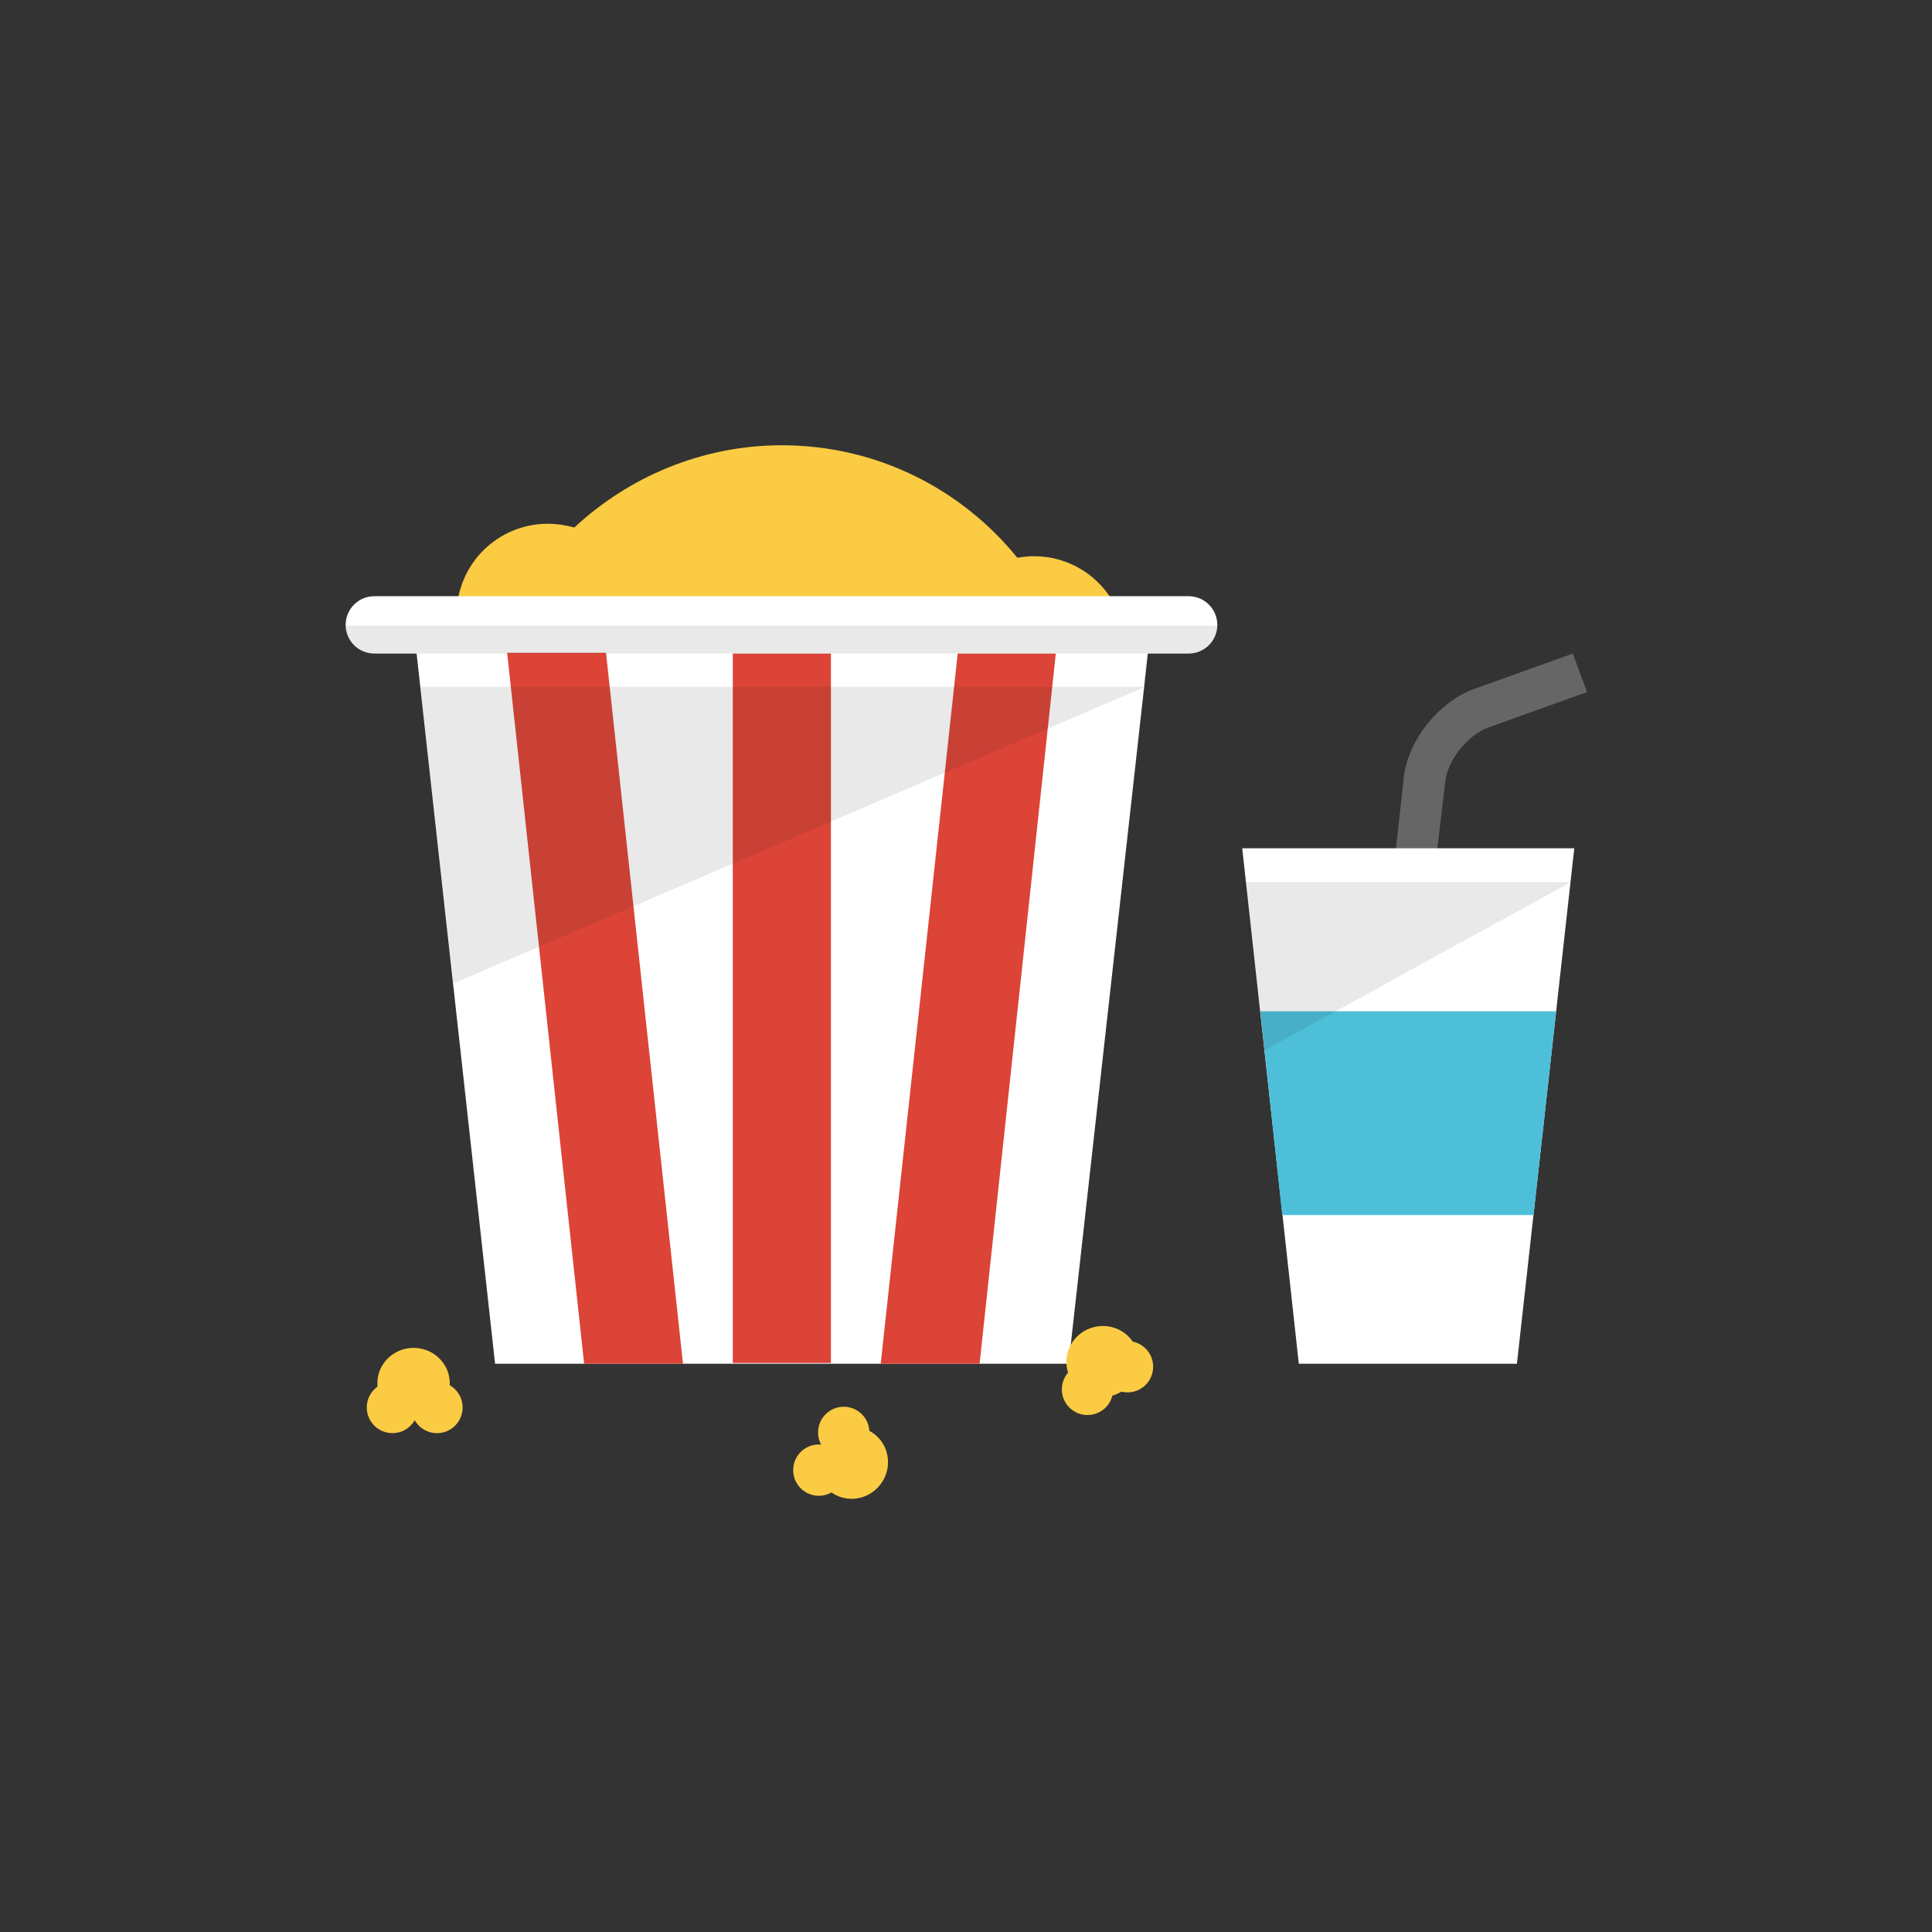 <?xml version="1.0" encoding="utf-8"?>
<!-- Generator: Adobe Illustrator 17.1.0, SVG Export Plug-In . SVG Version: 6.00 Build 0)  -->
<!DOCTYPE svg PUBLIC "-//W3C//DTD SVG 1.1//EN" "http://www.w3.org/Graphics/SVG/1.1/DTD/svg11.dtd">
<svg version="1.1" id="Layer_1" xmlns="http://www.w3.org/2000/svg" xmlns:xlink="http://www.w3.org/1999/xlink" x="0px" y="0px"
	 viewBox="0 0 256 256 " enable-background="new 315 0 512 512" xml:space="preserve">
<rect x="0" y="0" width="256" height="256" fill="#333333" stroke="none"/>
<g id="tvmovies"><path fill="none" d="M0 0h256v256h-256z"/><ellipse opacity=".1" fill="#444" enable-background="new" cx="186.6" cy="180.3" rx="18.3" ry="3.8"/><ellipse opacity=".1" fill="#444" enable-background="new" cx="103.6" cy="179.9" rx="46.5" ry="4.5"/><path fill="#FACB43" d="M149.1 85.8c0-6.7-5.4-12.1-12.1-12.1-.8 0-1.5.1-2.2.2-7.4-9.1-18.6-14.9-31.2-14.9-10.6 0-20.3 4.2-27.5 10.9-1.1-.3-2.3-.5-3.5-.5-6.7 0-12.1 5.4-12.1 12.1 0 3.5 1.5 6.7 4 8.9-.6 2.8-1 5.7-1 8.7 0 22.1 18 40.1 40.1 40.1s40.1-18 40.1-40.1c0-1.1-.1-2.1-.1-3.1 3.3-2.2 5.5-5.9 5.5-10.2z"/><path fill="#fff" d="M157.5 79h-107.9c-2.1 0-3.8 1.7-3.8 3.8 0 2.1 1.7 3.8 3.8 3.8h5.6l10.4 94.1h76l10.5-94.1h5.4c2.1 0 3.8-1.7 3.8-3.8 0-2.1-1.7-3.8-3.8-3.8z"/><path fill="#DB4437" d="M97.1 86.6v94h13v-94zM126.9 86.6l-10.2 94.1h13.1l10.1-94.1zM67.2 86.5l10.2 94.2h13.1l-10.2-94.2z"/><path fill="#666" d="M190.3 113.7l-5.4-.6 1.1-10c.5-4.9 4.6-10.1 9.3-11.8l13.1-4.7 1.9 5.1-13.1 4.7c-2.7 1-5.4 4.3-5.7 7.2l-1.2 10.1z"/><path fill="#fff" d="M164.6 112.4h44l-7.6 68.3h-28.9z"/><path fill="#4DBFD9" d="M203.2 161h-33.3l-2.9-27h39.2z"/><path opacity=".1" fill="#212121" enable-background="new" d="M208.1 116.9l-40.6 22.3-2.9-22.3z"/><ellipse fill="#FACB43" cx="54.8" cy="183.3" rx="4.8" ry="4.7"/><ellipse fill="#FACB43" cx="52" cy="186.5" rx="3.4" ry="3.4"/><ellipse fill="#FACB43" cx="57.9" cy="186.5" rx="3.4" ry="3.4"/><ellipse transform="matrix(-.555 .832 -.832 -.555 336.922 207.511)" fill="#FACB43" cx="112.9" cy="193.9" rx="4.8" ry="4.7"/><ellipse fill="#FACB43" cx="111.8" cy="189.8" rx="3.4" ry="3.4"/><ellipse fill="#FACB43" cx="108.5" cy="194.8" rx="3.4" ry="3.4"/><ellipse transform="matrix(.973 -.232 .232 .973 -37.889 38.871)" fill="#FACB43" cx="146.1" cy="180.3" rx="4.8" ry="4.7"/><ellipse fill="#FACB43" cx="144.1" cy="184.1" rx="3.4" ry="3.4"/><ellipse fill="#FACB43" cx="149.4" cy="181.1" rx="3.4" ry="3.4"/><path opacity=".1" fill="#212121" enable-background="new" d="M151.5 91h-95.9l-.4-4.4h96.8zM45.8 82.9c0 2.1 1.7 3.8 3.8 3.8h5.6l4.9 43.6 91.4-39.2.8-4.4h5.2c2.1 0 3.8-1.7 3.8-3.8h-115.5z"/></g>
</svg>
